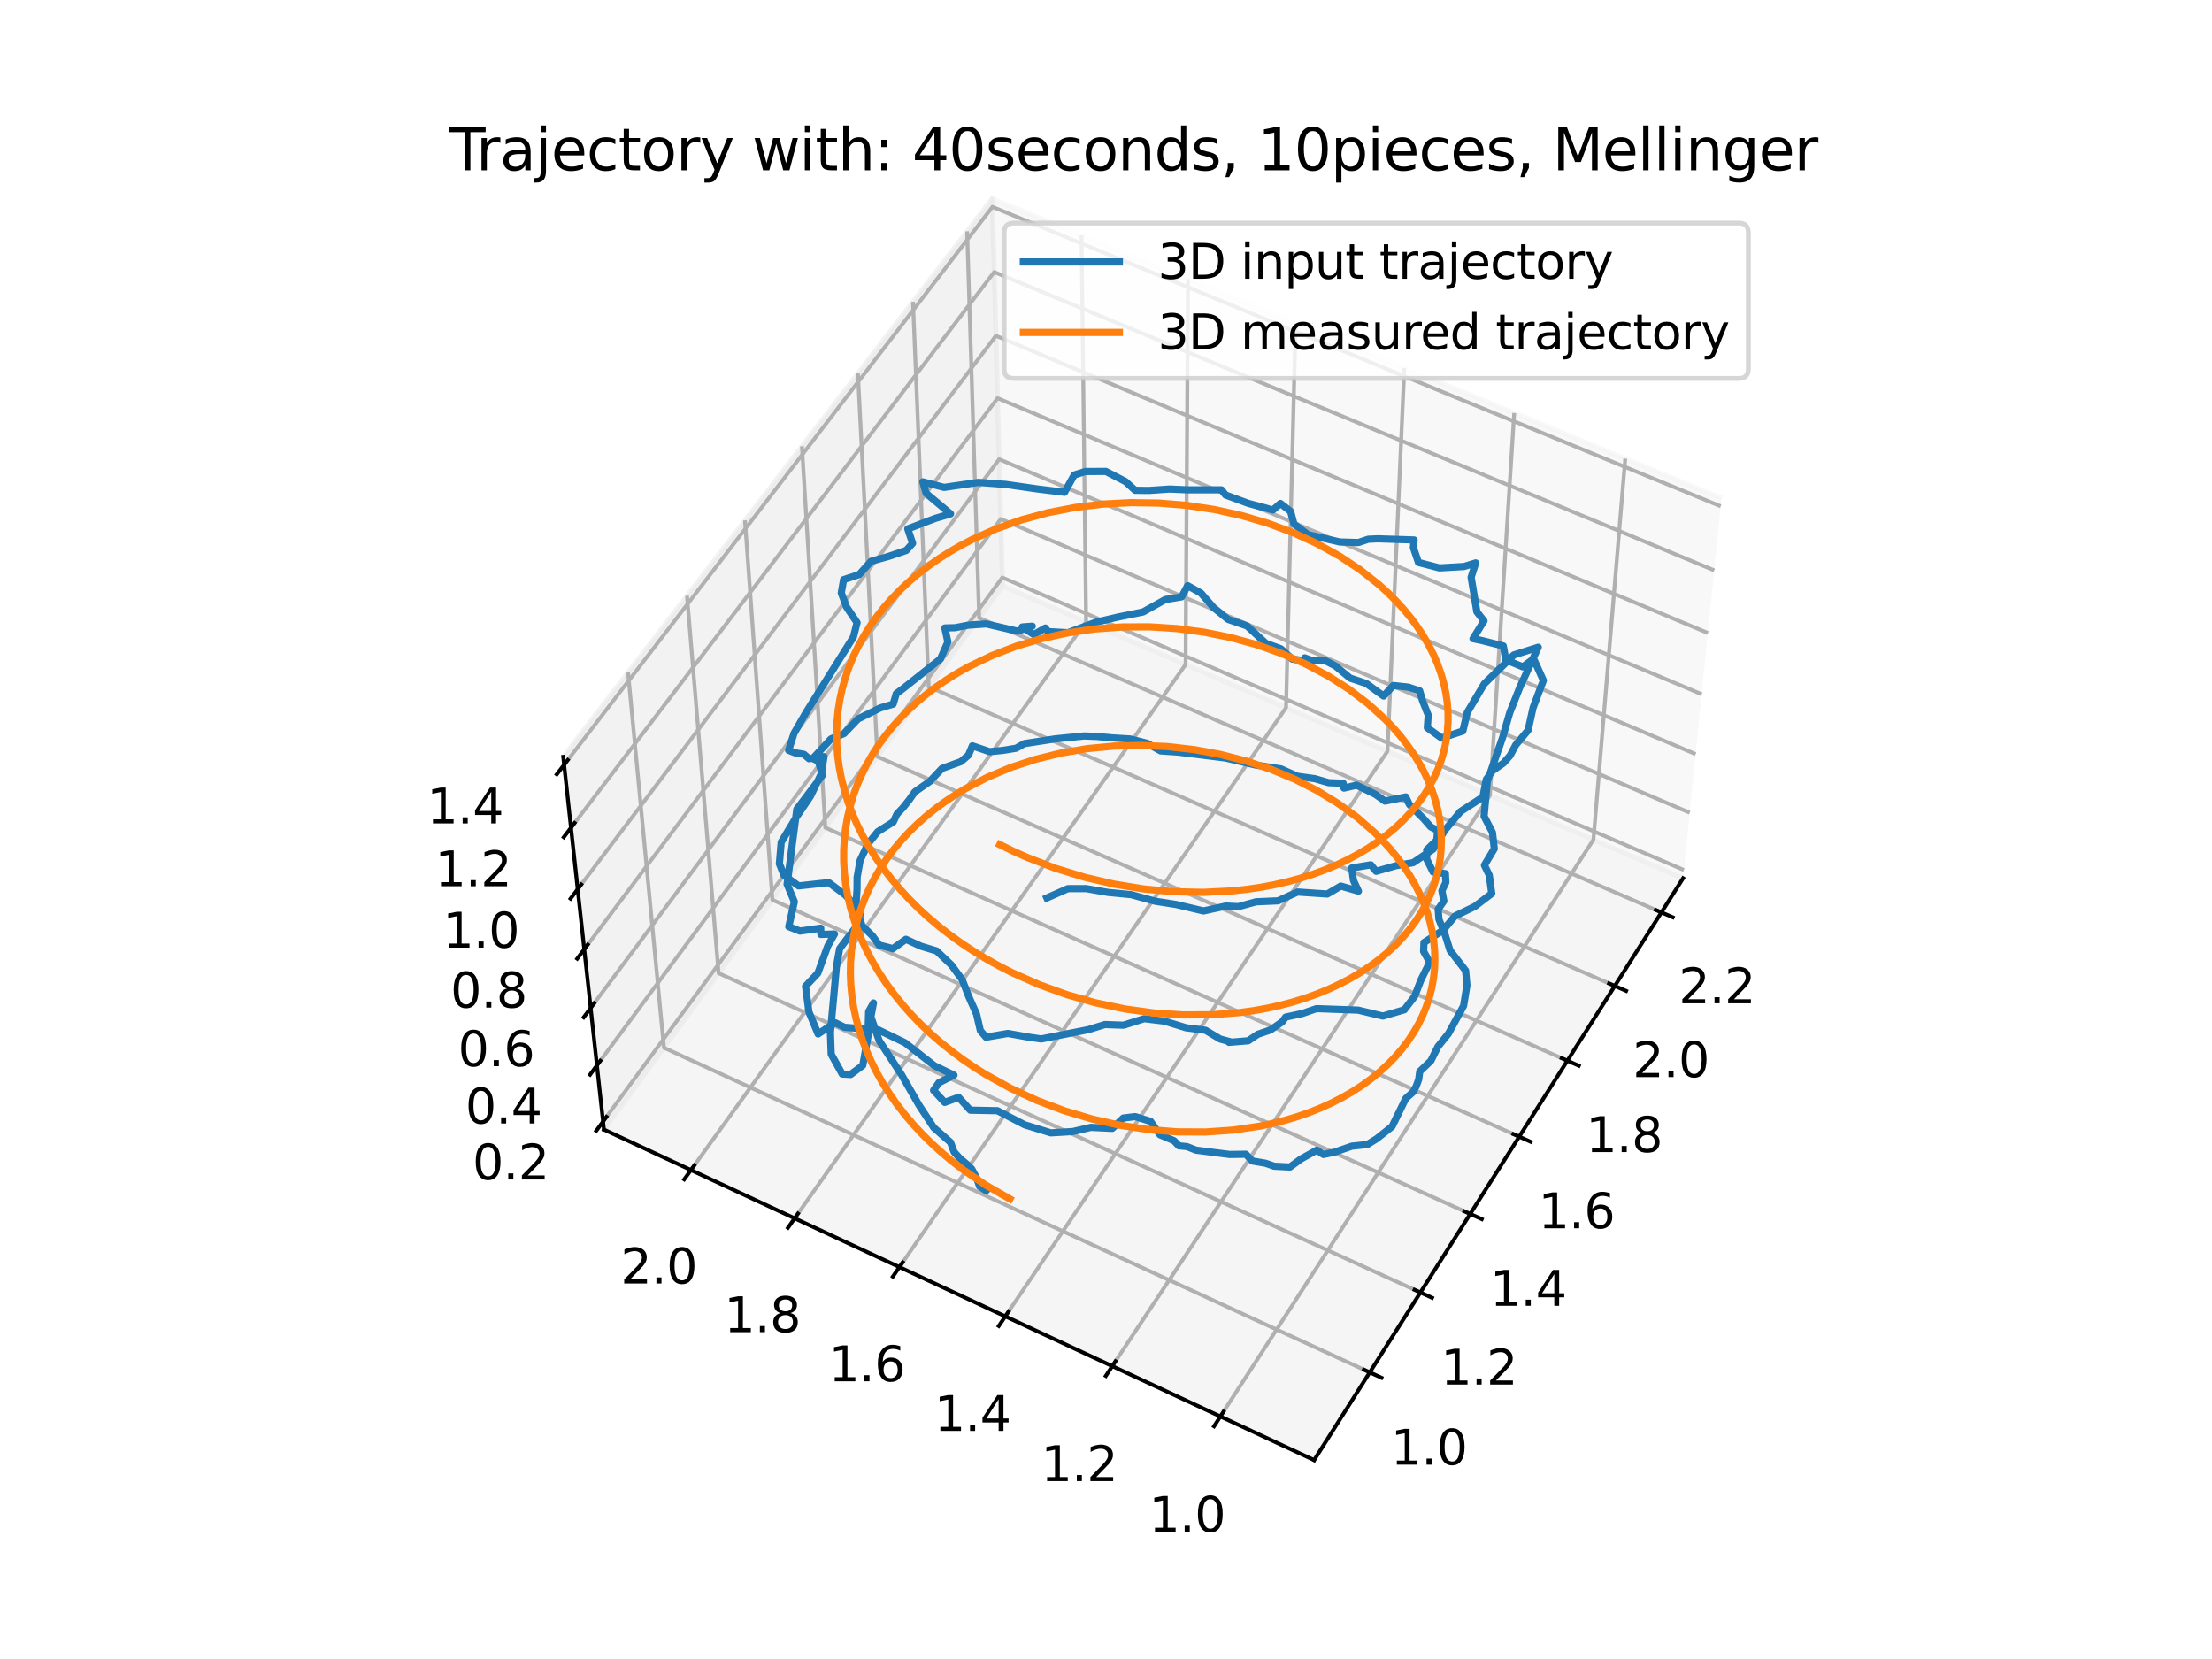 <?xml version="1.0" encoding="utf-8" standalone="no"?>
<!DOCTYPE svg PUBLIC "-//W3C//DTD SVG 1.1//EN"
  "http://www.w3.org/Graphics/SVG/1.1/DTD/svg11.dtd">
<svg xmlns:xlink="http://www.w3.org/1999/xlink" width="460.8pt" height="345.6pt" viewBox="0 0 460.8 345.6" xmlns="http://www.w3.org/2000/svg" version="1.1">
 <defs>
  <style type="text/css">*{stroke-linejoin: round; stroke-linecap: butt}</style>
 </defs>
 <g id="figure_1">
  <g id="patch_1">
   <path d="M 0 345.6 
L 460.8 345.6 
L 460.8 0 
L 0 0 
z
" style="fill: #ffffff"/>
  </g>
  <g id="patch_2">
   <path d="M 103.104 307.584 
L 369.216 307.584 
L 369.216 41.472 
L 103.104 41.472 
z
" style="fill: #ffffff"/>
  </g>
  <g id="pane3d_1">
   <g id="patch_3">
    <path d="M 350.614 182.955 
L 208.853 122.061 
L 206.697 41.374 
L 358.625 103.773 
" style="fill: #f2f2f2; opacity: 0.5; stroke: #f2f2f2; stroke-linejoin: miter"/>
   </g>
  </g>
  <g id="pane3d_2">
   <g id="patch_4">
    <path d="M 125.812 235.308 
L 208.853 122.061 
L 206.697 41.374 
L 117.33 157.654 
" style="fill: #e6e6e6; opacity: 0.5; stroke: #e6e6e6; stroke-linejoin: miter"/>
   </g>
  </g>
  <g id="pane3d_3">
   <g id="patch_5">
    <path d="M 273.753 304.163 
L 350.614 182.955 
L 208.853 122.061 
L 125.812 235.308 
" style="fill: #ececec; opacity: 0.5; stroke: #ececec; stroke-linejoin: miter"/>
   </g>
  </g>
  <g id="grid3d_1">
   <g id="Line3DCollection_1">
    <path d="M 285.343 285.886 
L 138.312 218.262 
L 130.832 140.086 
" style="fill: none; stroke: #b0b0b0; stroke-width: 0.8"/>
    <path d="M 295.895 269.246 
L 149.699 202.733 
L 143.117 124.102 
" style="fill: none; stroke: #b0b0b0; stroke-width: 0.8"/>
    <path d="M 306.271 252.882 
L 160.903 187.453 
L 155.189 108.394 
" style="fill: none; stroke: #b0b0b0; stroke-width: 0.8"/>
    <path d="M 316.476 236.789 
L 171.928 172.418 
L 167.055 92.954 
" style="fill: none; stroke: #b0b0b0; stroke-width: 0.8"/>
    <path d="M 326.514 220.96 
L 182.778 157.62 
L 178.72 77.777 
" style="fill: none; stroke: #b0b0b0; stroke-width: 0.8"/>
    <path d="M 336.389 205.387 
L 193.459 143.055 
L 190.189 62.854 
" style="fill: none; stroke: #b0b0b0; stroke-width: 0.8"/>
    <path d="M 346.105 190.065 
L 203.972 128.717 
L 201.466 48.181 
" style="fill: none; stroke: #b0b0b0; stroke-width: 0.8"/>
   </g>
  </g>
  <g id="grid3d_2">
   <g id="Line3DCollection_2">
    <path d="M 338.57 95.536 
L 331.938 174.933 
L 254.228 295.076 
" style="fill: none; stroke: #b0b0b0; stroke-width: 0.8"/>
    <path d="M 315.437 86.035 
L 310.383 165.674 
L 231.705 284.593 
" style="fill: none; stroke: #b0b0b0; stroke-width: 0.8"/>
    <path d="M 292.547 76.634 
L 289.039 156.506 
L 209.418 274.221 
" style="fill: none; stroke: #b0b0b0; stroke-width: 0.8"/>
    <path d="M 269.898 67.332 
L 267.905 147.427 
L 187.363 263.956 
" style="fill: none; stroke: #b0b0b0; stroke-width: 0.8"/>
    <path d="M 247.485 58.126 
L 246.977 138.438 
L 165.537 253.797 
" style="fill: none; stroke: #b0b0b0; stroke-width: 0.8"/>
    <path d="M 225.305 49.017 
L 226.252 129.535 
L 143.935 243.744 
" style="fill: none; stroke: #b0b0b0; stroke-width: 0.8"/>
   </g>
  </g>
  <g id="grid3d_3">
   <g id="Line3DCollection_3">
    <path d="M 125.628 233.63 
L 208.806 120.31 
L 350.787 181.241 
" style="fill: none; stroke: #b0b0b0; stroke-width: 0.8"/>
    <path d="M 124.351 221.938 
L 208.48 108.119 
L 351.995 169.299 
" style="fill: none; stroke: #b0b0b0; stroke-width: 0.8"/>
    <path d="M 123.045 209.981 
L 208.148 95.668 
L 353.23 157.095 
" style="fill: none; stroke: #b0b0b0; stroke-width: 0.8"/>
    <path d="M 121.71 197.751 
L 207.808 82.949 
L 354.493 144.619 
" style="fill: none; stroke: #b0b0b0; stroke-width: 0.8"/>
    <path d="M 120.343 185.237 
L 207.461 69.954 
L 355.783 131.862 
" style="fill: none; stroke: #b0b0b0; stroke-width: 0.8"/>
    <path d="M 118.944 172.431 
L 207.106 56.674 
L 357.103 118.816 
" style="fill: none; stroke: #b0b0b0; stroke-width: 0.8"/>
    <path d="M 117.512 159.32 
L 206.743 43.098 
L 358.454 105.469 
" style="fill: none; stroke: #b0b0b0; stroke-width: 0.8"/>
   </g>
  </g>
  <g id="axis3d_1">
   <g id="line2d_1">
    <path d="M 350.614 182.955 
L 273.753 304.163 
" style="fill: none; stroke: #000000; stroke-width: 0.8; stroke-linecap: square"/>
   </g>
   <g id="xtick_1">
    <g id="line2d_2">
     <path d="M 284.125 285.326 
L 287.78 287.007 
" style="fill: none; stroke: #000000; stroke-width: 0.8; stroke-linecap: square"/>
    </g>
    <g id="text_1">
     <!-- 1.0 -->
     <g transform="translate(289.716 305.114) scale(0.1 -0.1)">
      <defs>
       <path id="DejaVuSans-31" d="M 794 531 
L 1825 531 
L 1825 4091 
L 703 3866 
L 703 4441 
L 1819 4666 
L 2450 4666 
L 2450 531 
L 3481 531 
L 3481 0 
L 794 0 
L 794 531 
z
" transform="scale(0.016)"/>
       <path id="DejaVuSans-2e" d="M 684 794 
L 1344 794 
L 1344 0 
L 684 0 
L 684 794 
z
" transform="scale(0.016)"/>
       <path id="DejaVuSans-30" d="M 2034 4250 
Q 1547 4250 1301 3770 
Q 1056 3291 1056 2328 
Q 1056 1369 1301 889 
Q 1547 409 2034 409 
Q 2525 409 2770 889 
Q 3016 1369 3016 2328 
Q 3016 3291 2770 3770 
Q 2525 4250 2034 4250 
z
M 2034 4750 
Q 2819 4750 3233 4129 
Q 3647 3509 3647 2328 
Q 3647 1150 3233 529 
Q 2819 -91 2034 -91 
Q 1250 -91 836 529 
Q 422 1150 422 2328 
Q 422 3509 836 4129 
Q 1250 4750 2034 4750 
z
" transform="scale(0.016)"/>
      </defs>
      <use xlink:href="#DejaVuSans-31"/>
      <use xlink:href="#DejaVuSans-2e" x="63.623"/>
      <use xlink:href="#DejaVuSans-30" x="95.41"/>
     </g>
    </g>
   </g>
   <g id="xtick_2">
    <g id="line2d_3">
     <path d="M 294.685 268.695 
L 298.317 270.348 
" style="fill: none; stroke: #000000; stroke-width: 0.8; stroke-linecap: square"/>
    </g>
    <g id="text_2">
     <!-- 1.2 -->
     <g transform="translate(300.134 288.426) scale(0.1 -0.1)">
      <defs>
       <path id="DejaVuSans-32" d="M 1228 531 
L 3431 531 
L 3431 0 
L 469 0 
L 469 531 
Q 828 903 1448 1529 
Q 2069 2156 2228 2338 
Q 2531 2678 2651 2914 
Q 2772 3150 2772 3378 
Q 2772 3750 2511 3984 
Q 2250 4219 1831 4219 
Q 1534 4219 1204 4116 
Q 875 4013 500 3803 
L 500 4441 
Q 881 4594 1212 4672 
Q 1544 4750 1819 4750 
Q 2544 4750 2975 4387 
Q 3406 4025 3406 3419 
Q 3406 3131 3298 2873 
Q 3191 2616 2906 2266 
Q 2828 2175 2409 1742 
Q 1991 1309 1228 531 
z
" transform="scale(0.016)"/>
      </defs>
      <use xlink:href="#DejaVuSans-31"/>
      <use xlink:href="#DejaVuSans-2e" x="63.623"/>
      <use xlink:href="#DejaVuSans-32" x="95.41"/>
     </g>
    </g>
   </g>
   <g id="xtick_3">
    <g id="line2d_4">
     <path d="M 305.068 252.341 
L 308.679 253.966 
" style="fill: none; stroke: #000000; stroke-width: 0.8; stroke-linecap: square"/>
    </g>
    <g id="text_3">
     <!-- 1.4 -->
     <g transform="translate(310.379 272.014) scale(0.1 -0.1)">
      <defs>
       <path id="DejaVuSans-34" d="M 2419 4116 
L 825 1625 
L 2419 1625 
L 2419 4116 
z
M 2253 4666 
L 3047 4666 
L 3047 1625 
L 3713 1625 
L 3713 1100 
L 3047 1100 
L 3047 0 
L 2419 0 
L 2419 1100 
L 313 1100 
L 313 1709 
L 2253 4666 
z
" transform="scale(0.016)"/>
      </defs>
      <use xlink:href="#DejaVuSans-31"/>
      <use xlink:href="#DejaVuSans-2e" x="63.623"/>
      <use xlink:href="#DejaVuSans-34" x="95.41"/>
     </g>
    </g>
   </g>
   <g id="xtick_4">
    <g id="line2d_5">
     <path d="M 315.28 236.257 
L 318.87 237.855 
" style="fill: none; stroke: #000000; stroke-width: 0.8; stroke-linecap: square"/>
    </g>
    <g id="text_4">
     <!-- 1.6 -->
     <g transform="translate(320.455 255.872) scale(0.1 -0.1)">
      <defs>
       <path id="DejaVuSans-36" d="M 2113 2584 
Q 1688 2584 1439 2293 
Q 1191 2003 1191 1497 
Q 1191 994 1439 701 
Q 1688 409 2113 409 
Q 2538 409 2786 701 
Q 3034 994 3034 1497 
Q 3034 2003 2786 2293 
Q 2538 2584 2113 2584 
z
M 3366 4563 
L 3366 3988 
Q 3128 4100 2886 4159 
Q 2644 4219 2406 4219 
Q 1781 4219 1451 3797 
Q 1122 3375 1075 2522 
Q 1259 2794 1537 2939 
Q 1816 3084 2150 3084 
Q 2853 3084 3261 2657 
Q 3669 2231 3669 1497 
Q 3669 778 3244 343 
Q 2819 -91 2113 -91 
Q 1303 -91 875 529 
Q 447 1150 447 2328 
Q 447 3434 972 4092 
Q 1497 4750 2381 4750 
Q 2619 4750 2861 4703 
Q 3103 4656 3366 4563 
z
" transform="scale(0.016)"/>
      </defs>
      <use xlink:href="#DejaVuSans-31"/>
      <use xlink:href="#DejaVuSans-2e" x="63.623"/>
      <use xlink:href="#DejaVuSans-36" x="95.41"/>
     </g>
    </g>
   </g>
   <g id="xtick_5">
    <g id="line2d_6">
     <path d="M 325.325 220.436 
L 328.894 222.008 
" style="fill: none; stroke: #000000; stroke-width: 0.8; stroke-linecap: square"/>
    </g>
    <g id="text_5">
     <!-- 1.8 -->
     <g transform="translate(330.367 239.994) scale(0.1 -0.1)">
      <defs>
       <path id="DejaVuSans-38" d="M 2034 2216 
Q 1584 2216 1326 1975 
Q 1069 1734 1069 1313 
Q 1069 891 1326 650 
Q 1584 409 2034 409 
Q 2484 409 2743 651 
Q 3003 894 3003 1313 
Q 3003 1734 2745 1975 
Q 2488 2216 2034 2216 
z
M 1403 2484 
Q 997 2584 770 2862 
Q 544 3141 544 3541 
Q 544 4100 942 4425 
Q 1341 4750 2034 4750 
Q 2731 4750 3128 4425 
Q 3525 4100 3525 3541 
Q 3525 3141 3298 2862 
Q 3072 2584 2669 2484 
Q 3125 2378 3379 2068 
Q 3634 1759 3634 1313 
Q 3634 634 3220 271 
Q 2806 -91 2034 -91 
Q 1263 -91 848 271 
Q 434 634 434 1313 
Q 434 1759 690 2068 
Q 947 2378 1403 2484 
z
M 1172 3481 
Q 1172 3119 1398 2916 
Q 1625 2713 2034 2713 
Q 2441 2713 2670 2916 
Q 2900 3119 2900 3481 
Q 2900 3844 2670 4047 
Q 2441 4250 2034 4250 
Q 1625 4250 1398 4047 
Q 1172 3844 1172 3481 
z
" transform="scale(0.016)"/>
      </defs>
      <use xlink:href="#DejaVuSans-31"/>
      <use xlink:href="#DejaVuSans-2e" x="63.623"/>
      <use xlink:href="#DejaVuSans-38" x="95.41"/>
     </g>
    </g>
   </g>
   <g id="xtick_6">
    <g id="line2d_7">
     <path d="M 335.207 204.872 
L 338.755 206.419 
" style="fill: none; stroke: #000000; stroke-width: 0.8; stroke-linecap: square"/>
    </g>
    <g id="text_6">
     <!-- 2.0 -->
     <g transform="translate(340.118 224.373) scale(0.1 -0.1)">
      <use xlink:href="#DejaVuSans-32"/>
      <use xlink:href="#DejaVuSans-2e" x="63.623"/>
      <use xlink:href="#DejaVuSans-30" x="95.41"/>
     </g>
    </g>
   </g>
   <g id="xtick_7">
    <g id="line2d_8">
     <path d="M 344.93 189.558 
L 348.457 191.08 
" style="fill: none; stroke: #000000; stroke-width: 0.8; stroke-linecap: square"/>
    </g>
    <g id="text_7">
     <!-- 2.2 -->
     <g transform="translate(349.713 209.003) scale(0.1 -0.1)">
      <use xlink:href="#DejaVuSans-32"/>
      <use xlink:href="#DejaVuSans-2e" x="63.623"/>
      <use xlink:href="#DejaVuSans-32" x="95.41"/>
     </g>
    </g>
   </g>
  </g>
  <g id="axis3d_2">
   <g id="line2d_9">
    <path d="M 125.812 235.308 
L 273.753 304.163 
" style="fill: none; stroke: #000000; stroke-width: 0.8; stroke-linecap: square"/>
   </g>
   <g id="xtick_8">
    <g id="line2d_10">
     <path d="M 254.889 294.054 
L 252.903 297.124 
" style="fill: none; stroke: #000000; stroke-width: 0.8; stroke-linecap: square"/>
    </g>
    <g id="text_8">
     <!-- 1.0 -->
     <g transform="translate(239.333 319.101) scale(0.1 -0.1)">
      <use xlink:href="#DejaVuSans-31"/>
      <use xlink:href="#DejaVuSans-2e" x="63.623"/>
      <use xlink:href="#DejaVuSans-30" x="95.41"/>
     </g>
    </g>
   </g>
   <g id="xtick_9">
    <g id="line2d_11">
     <path d="M 232.374 283.582 
L 230.364 286.62 
" style="fill: none; stroke: #000000; stroke-width: 0.8; stroke-linecap: square"/>
    </g>
    <g id="text_9">
     <!-- 1.2 -->
     <g transform="translate(216.86 308.538) scale(0.1 -0.1)">
      <use xlink:href="#DejaVuSans-31"/>
      <use xlink:href="#DejaVuSans-2e" x="63.623"/>
      <use xlink:href="#DejaVuSans-32" x="95.41"/>
     </g>
    </g>
   </g>
   <g id="xtick_10">
    <g id="line2d_12">
     <path d="M 210.095 273.22 
L 208.062 276.226 
" style="fill: none; stroke: #000000; stroke-width: 0.8; stroke-linecap: square"/>
    </g>
    <g id="text_10">
     <!-- 1.4 -->
     <g transform="translate(194.622 298.086) scale(0.1 -0.1)">
      <use xlink:href="#DejaVuSans-31"/>
      <use xlink:href="#DejaVuSans-2e" x="63.623"/>
      <use xlink:href="#DejaVuSans-34" x="95.41"/>
     </g>
    </g>
   </g>
   <g id="xtick_11">
    <g id="line2d_13">
     <path d="M 188.048 262.965 
L 185.992 265.94 
" style="fill: none; stroke: #000000; stroke-width: 0.8; stroke-linecap: square"/>
    </g>
    <g id="text_11">
     <!-- 1.6 -->
     <g transform="translate(172.616 287.743) scale(0.1 -0.1)">
      <use xlink:href="#DejaVuSans-31"/>
      <use xlink:href="#DejaVuSans-2e" x="63.623"/>
      <use xlink:href="#DejaVuSans-36" x="95.41"/>
     </g>
    </g>
   </g>
   <g id="xtick_12">
    <g id="line2d_14">
     <path d="M 166.229 252.817 
L 164.15 255.761 
" style="fill: none; stroke: #000000; stroke-width: 0.8; stroke-linecap: square"/>
    </g>
    <g id="text_12">
     <!-- 1.8 -->
     <g transform="translate(150.838 277.507) scale(0.1 -0.1)">
      <use xlink:href="#DejaVuSans-31"/>
      <use xlink:href="#DejaVuSans-2e" x="63.623"/>
      <use xlink:href="#DejaVuSans-38" x="95.41"/>
     </g>
    </g>
   </g>
   <g id="xtick_13">
    <g id="line2d_15">
     <path d="M 144.635 242.773 
L 142.535 245.687 
" style="fill: none; stroke: #000000; stroke-width: 0.8; stroke-linecap: square"/>
    </g>
    <g id="text_13">
     <!-- 2.0 -->
     <g transform="translate(129.284 267.376) scale(0.1 -0.1)">
      <use xlink:href="#DejaVuSans-32"/>
      <use xlink:href="#DejaVuSans-2e" x="63.623"/>
      <use xlink:href="#DejaVuSans-30" x="95.41"/>
     </g>
    </g>
   </g>
  </g>
  <g id="axis3d_3">
   <g id="line2d_16">
    <path d="M 125.812 235.308 
L 117.33 157.654 
" style="fill: none; stroke: #000000; stroke-width: 0.8; stroke-linecap: square"/>
   </g>
   <g id="xtick_14">
    <g id="line2d_17">
     <path d="M 126.335 232.668 
L 124.213 235.558 
" style="fill: none; stroke: #000000; stroke-width: 0.8; stroke-linecap: square"/>
    </g>
    <g id="text_14">
     <!-- 0.2 -->
     <g transform="translate(98.429 245.707) scale(0.1 -0.1)">
      <use xlink:href="#DejaVuSans-30"/>
      <use xlink:href="#DejaVuSans-2e" x="63.623"/>
      <use xlink:href="#DejaVuSans-32" x="95.41"/>
     </g>
    </g>
   </g>
   <g id="xtick_15">
    <g id="line2d_18">
     <path d="M 125.066 220.971 
L 122.919 223.876 
" style="fill: none; stroke: #000000; stroke-width: 0.8; stroke-linecap: square"/>
    </g>
    <g id="text_15">
     <!-- 0.4 -->
     <g transform="translate(96.933 234.038) scale(0.1 -0.1)">
      <use xlink:href="#DejaVuSans-30"/>
      <use xlink:href="#DejaVuSans-2e" x="63.623"/>
      <use xlink:href="#DejaVuSans-34" x="95.41"/>
     </g>
    </g>
   </g>
   <g id="xtick_16">
    <g id="line2d_19">
     <path d="M 123.769 209.009 
L 121.595 211.929 
" style="fill: none; stroke: #000000; stroke-width: 0.8; stroke-linecap: square"/>
    </g>
    <g id="text_16">
     <!-- 0.6 -->
     <g transform="translate(95.403 222.104) scale(0.1 -0.1)">
      <use xlink:href="#DejaVuSans-30"/>
      <use xlink:href="#DejaVuSans-2e" x="63.623"/>
      <use xlink:href="#DejaVuSans-36" x="95.41"/>
     </g>
    </g>
   </g>
   <g id="xtick_17">
    <g id="line2d_20">
     <path d="M 122.442 196.774 
L 120.242 199.708 
" style="fill: none; stroke: #000000; stroke-width: 0.8; stroke-linecap: square"/>
    </g>
    <g id="text_17">
     <!-- 0.8 -->
     <g transform="translate(93.839 209.896) scale(0.1 -0.1)">
      <use xlink:href="#DejaVuSans-30"/>
      <use xlink:href="#DejaVuSans-2e" x="63.623"/>
      <use xlink:href="#DejaVuSans-38" x="95.41"/>
     </g>
    </g>
   </g>
   <g id="xtick_18">
    <g id="line2d_21">
     <path d="M 121.085 184.255 
L 118.857 187.204 
" style="fill: none; stroke: #000000; stroke-width: 0.8; stroke-linecap: square"/>
    </g>
    <g id="text_18">
     <!-- 1.0 -->
     <g transform="translate(92.237 197.405) scale(0.1 -0.1)">
      <use xlink:href="#DejaVuSans-31"/>
      <use xlink:href="#DejaVuSans-2e" x="63.623"/>
      <use xlink:href="#DejaVuSans-30" x="95.41"/>
     </g>
    </g>
   </g>
   <g id="xtick_19">
    <g id="line2d_22">
     <path d="M 119.696 171.444 
L 117.439 174.407 
" style="fill: none; stroke: #000000; stroke-width: 0.8; stroke-linecap: square"/>
    </g>
    <g id="text_19">
     <!-- 1.2 -->
     <g transform="translate(90.598 184.62) scale(0.1 -0.1)">
      <use xlink:href="#DejaVuSans-31"/>
      <use xlink:href="#DejaVuSans-2e" x="63.623"/>
      <use xlink:href="#DejaVuSans-32" x="95.41"/>
     </g>
    </g>
   </g>
   <g id="xtick_20">
    <g id="line2d_23">
     <path d="M 118.273 158.329 
L 115.988 161.306 
" style="fill: none; stroke: #000000; stroke-width: 0.8; stroke-linecap: square"/>
    </g>
    <g id="text_20">
     <!-- 1.4 -->
     <g transform="translate(88.921 171.532) scale(0.1 -0.1)">
      <use xlink:href="#DejaVuSans-31"/>
      <use xlink:href="#DejaVuSans-2e" x="63.623"/>
      <use xlink:href="#DejaVuSans-34" x="95.41"/>
     </g>
    </g>
   </g>
  </g>
  <g id="axes_1">
   <g id="line2d_24">
    <path d="M 205.998 247.449 
L 205.482 247.986 
L 205.287 247.956 
L 204.072 247.16 
L 203.478 245.47 
L 202.421 243.511 
L 201.687 242.777 
L 199.864 241.204 
L 198.742 239.966 
L 198.006 237.953 
L 194.522 234.904 
L 191.455 230.243 
L 187.807 223.889 
L 183.136 216.767 
L 181.419 211.822 
L 181.957 208.933 
L 180.957 210.732 
L 180.802 216 
L 179.734 221.94 
L 177.202 223.837 
L 175.442 223.737 
L 173.155 219.611 
L 172.988 215.141 
L 174.245 201.358 
L 174.91 197.628 
L 178.314 193.11 
L 179.243 192.212 
L 179.083 190.928 
L 179.257 190.272 
L 178.316 188.691 
L 178.532 185.282 
L 178.552 182.759 
L 179.166 179.286 
L 180.807 175.796 
L 182.863 173.251 
L 186.09 171.209 
L 186.837 169.602 
L 188.189 168.159 
L 189.435 166.585 
L 190.573 164.96 
L 193.7 162.779 
L 196.232 160.081 
L 200.19 158.653 
L 201.751 157.298 
L 202.563 155.371 
L 206.153 156.584 
L 208.925 156.321 
L 211.655 155.874 
L 213.384 154.908 
L 219.784 153.924 
L 225.872 153.314 
L 228.519 153.42 
L 231.721 153.717 
L 235.458 153.945 
L 238.978 154.842 
L 241.767 156.423 
L 245.389 156.668 
L 255.275 157.896 
L 261.587 159.369 
L 266.858 160.183 
L 270.296 161.715 
L 273.923 162.216 
L 276.802 163.05 
L 279.803 163.159 
L 279.974 164.171 
L 282.607 163.565 
L 286.488 165.457 
L 288.517 166.882 
L 292.855 166.018 
L 293.598 167.591 
L 296.549 170.534 
L 298.044 172.256 
L 299.873 173.188 
L 299.419 173.662 
L 299.311 175.023 
L 297.211 177.063 
L 297.214 179 
L 298.531 181.641 
L 301.106 181.993 
L 301.197 183.815 
L 300.373 185.562 
L 300.781 187.7 
L 299.593 189.407 
L 299.759 191.518 
L 301.024 194.632 
L 302.064 197.988 
L 305.311 202.19 
L 305.589 205.267 
L 304.891 209.535 
L 301.735 215.324 
L 299.562 218.008 
L 298.073 220.989 
L 295.756 223.209 
L 295.533 224.89 
L 295.005 226.319 
L 294.396 227.465 
L 292.85 228.825 
L 289.993 234.668 
L 286.781 237.222 
L 284.824 238.43 
L 281.616 238.76 
L 278.002 240.012 
L 275.694 240.5 
L 274.304 239.595 
L 270.979 241.454 
L 268.732 243.111 
L 265.446 242.944 
L 263.619 242.316 
L 260.88 241.854 
L 259.539 240.447 
L 256.149 240.495 
L 249.152 239.592 
L 247.274 238.861 
L 245.563 238.688 
L 244.548 237.615 
L 241.65 236.392 
L 239.67 233.589 
L 236.487 232.608 
L 234 232.907 
L 231.714 235.061 
L 227.258 234.845 
L 223.483 235.719 
L 218.912 235.991 
L 213.49 234.325 
L 207.775 231.378 
L 202.124 231.268 
L 199.696 228.59 
L 196.797 229.647 
L 194.479 227.143 
L 195.576 225.554 
L 198.729 223.97 
L 194.668 222.025 
L 188.535 217.224 
L 183.003 214.553 
L 175.921 214.002 
L 173.975 213.046 
L 170.422 215.396 
L 168.513 210.799 
L 167.806 205.458 
L 170.368 202.732 
L 172.435 197.077 
L 173.838 194.57 
L 171.008 194.656 
L 170.967 193.348 
L 166.649 193.955 
L 164.312 193.038 
L 165.477 187.841 
L 163.966 184.204 
L 165.994 168.568 
L 171.353 161.466 
L 170.467 158.577 
L 169.325 158.015 
L 173.099 153.933 
L 175.83 152.811 
L 178.746 149.766 
L 183.343 147.487 
L 186.062 146.675 
L 186.708 144.499 
L 188.071 143.49 
L 195.902 137.273 
L 197.46 133.737 
L 196.823 130.816 
L 198.981 130.761 
L 201.7 130.232 
L 205.451 129.969 
L 211.965 131.49 
L 215.04 130.443 
L 212.954 130.605 
L 215.36 132.186 
L 217.768 130.828 
L 218.289 131.57 
L 222.474 131.804 
L 228.27 129.627 
L 232.857 128.549 
L 238.116 127.483 
L 242.746 124.896 
L 246.159 124.33 
L 247.408 122 
L 250.183 123.557 
L 252.788 126.555 
L 255.847 129.031 
L 259.781 130.389 
L 263.725 134.037 
L 266.81 135.147 
L 269.227 137.312 
L 271.599 137.605 
L 271.792 137.043 
L 273.562 137.698 
L 275.924 137.549 
L 278.215 138.743 
L 281.24 141.256 
L 284.654 142.4 
L 288.232 144.994 
L 290.242 142.803 
L 293.33 143.136 
L 295.742 143.918 
L 296.356 146.026 
L 297.523 148.975 
L 297.339 151.608 
L 300.308 153.747 
L 304.734 152.292 
L 305.659 148.411 
L 309.205 142.441 
L 315.359 136.438 
L 320.446 134.831 
L 316.605 143.178 
L 314.514 148.458 
L 313.047 153.551 
L 309.826 162.79 
L 309.158 170.031 
L 310.9 173.4 
L 311.287 176.801 
L 309.229 180.24 
L 310.243 182.336 
L 310.76 186.137 
L 307.217 188.836 
L 303.089 190.831 
L 300.671 193.735 
L 296.638 196.349 
L 296.562 198.194 
L 297.831 200.455 
L 296 204.153 
L 294.688 207.563 
L 292.536 210.357 
L 288.082 211.664 
L 282.924 210.425 
L 274.242 210.115 
L 271.284 211.133 
L 267.819 211.882 
L 267.095 212.883 
L 264.644 214.57 
L 262.024 215.46 
L 260.033 216.813 
L 256.021 217.139 
L 256.246 217.002 
L 254.178 216.445 
L 251.127 214.619 
L 247.08 214.107 
L 242.588 212.719 
L 238.349 212.211 
L 234.052 213.567 
L 230.179 213.429 
L 226.72 214.494 
L 216.894 216.434 
L 214.091 216.021 
L 209.958 215.285 
L 205.394 216.066 
L 204.224 214.691 
L 203.423 211.238 
L 201.823 207.638 
L 200.427 204.065 
L 198.19 201.02 
L 195.113 198.097 
L 191.858 197.112 
L 188.719 195.67 
L 185.956 197.649 
L 185.298 197.417 
L 183.139 196.879 
L 181.755 194.953 
L 179.559 192.805 
L 178.4 188.836 
L 175.982 186.35 
L 172.649 183.861 
L 166.367 184.551 
L 163.321 182.347 
L 162.357 179.933 
L 162.737 175.443 
L 165.822 170.32 
L 168.847 165.843 
L 171.114 161.125 
L 171.657 157.62 
L 168.538 158.053 
L 167.483 157.138 
L 165.563 156.808 
L 164.279 156.3 
L 165.415 152.755 
L 167.922 148.406 
L 177.778 132.7 
L 178.545 129.702 
L 176.345 126.442 
L 175.254 123.512 
L 175.736 120.753 
L 178.983 119.684 
L 181.464 116.921 
L 185.139 115.896 
L 188.79 114.66 
L 190.109 113.178 
L 189.105 110.172 
L 194.848 107.983 
L 198.023 107.045 
L 192.923 102.764 
L 192.239 100.38 
L 196.671 101.536 
L 203.817 100.488 
L 209.504 100.91 
L 216.1 101.858 
L 221.763 102.558 
L 223.776 98.951 
L 226.052 98.227 
L 230.364 98.199 
L 234.459 100.311 
L 236.46 102.136 
L 239.338 102.171 
L 243.642 101.876 
L 247.241 102.036 
L 254.457 102.042 
L 255.301 103.115 
L 260.025 104.854 
L 265.171 106.243 
L 266.731 104.878 
L 268.847 106.52 
L 269.55 109.154 
L 272.493 111.386 
L 279.12 112.904 
L 282.968 113.016 
L 285.029 112.332 
L 287.045 112.242 
L 294.587 112.485 
L 294.432 114.067 
L 295.483 117.164 
L 299.847 118.305 
L 304.984 118.009 
L 307.414 117.264 
L 306.462 120.246 
L 307.652 127.446 
L 309.136 129.341 
L 306.857 133.044 
L 308.761 133.448 
L 313.158 134.558 
L 313.693 137.461 
L 317.241 138.921 
L 319.481 137.241 
L 321.511 141.745 
L 319.364 147.437 
L 318.328 152.126 
L 315.739 155.204 
L 314.582 157.398 
L 313.205 158.954 
L 310.966 160.514 
L 309.612 162.375 
L 308.907 166.036 
L 304.267 169.04 
L 301.052 172.87 
L 298.557 176.886 
L 294.39 179.711 
L 290.823 180.336 
L 286.675 181.509 
L 285.563 180.157 
L 281.587 180.82 
L 281.95 183.419 
L 282.986 185.646 
L 279.316 184.582 
L 276.499 186.24 
L 270.3 185.825 
L 266.238 187.661 
L 261.653 187.858 
L 257.965 188.876 
L 255.377 188.744 
L 250.714 189.765 
L 245.018 188.421 
L 240.632 187.737 
L 235.639 186.375 
L 230.804 185.903 
L 226.248 185.112 
L 222.45 185.126 
L 218.088 187.056 
L 218.088 187.056 
" clip-path="url(#p0ee3a6ad11)" style="fill: none; stroke: #1f77b4; stroke-width: 1.5; stroke-linecap: square"/>
   </g>
   <g id="line2d_25">
    <path d="M 210.38 249.764 
L 205.333 246.869 
L 200.588 243.644 
L 198.342 241.916 
L 196.188 240.117 
L 194.13 238.251 
L 192.173 236.32 
L 190.321 234.331 
L 188.578 232.286 
L 186.948 230.191 
L 185.434 228.049 
L 184.04 225.867 
L 182.768 223.648 
L 181.621 221.396 
L 180.601 219.118 
L 179.71 216.818 
L 178.949 214.5 
L 178.321 212.17 
L 177.826 209.832 
L 177.464 207.491 
L 177.236 205.152 
L 177.143 202.82 
L 177.183 200.5 
L 177.357 198.196 
L 177.663 195.913 
L 178.102 193.655 
L 178.67 191.427 
L 179.367 189.233 
L 180.191 187.078 
L 181.139 184.965 
L 182.21 182.899 
L 183.4 180.884 
L 184.707 178.923 
L 186.127 177.02 
L 187.658 175.179 
L 189.296 173.403 
L 191.037 171.695 
L 192.877 170.058 
L 194.813 168.495 
L 196.839 167.01 
L 198.952 165.603 
L 201.147 164.279 
L 205.763 161.885 
L 210.649 159.843 
L 215.764 158.168 
L 221.065 156.867 
L 226.508 155.951 
L 232.048 155.421 
L 237.639 155.281 
L 243.236 155.528 
L 248.791 156.158 
L 254.26 157.164 
L 259.595 158.535 
L 264.754 160.257 
L 269.691 162.315 
L 274.364 164.691 
L 278.733 167.361 
L 282.759 170.303 
L 286.406 173.489 
L 288.076 175.166 
L 289.64 176.892 
L 291.092 178.664 
L 292.43 180.479 
L 293.65 182.332 
L 294.75 184.218 
L 295.725 186.134 
L 296.575 188.075 
L 297.296 190.036 
L 297.886 192.012 
L 298.344 193.999 
L 298.667 195.993 
L 298.856 197.988 
L 298.908 199.979 
L 298.824 201.962 
L 298.603 203.932 
L 298.244 205.883 
L 297.749 207.812 
L 297.117 209.712 
L 296.351 211.58 
L 295.45 213.41 
L 294.417 215.197 
L 293.253 216.938 
L 291.962 218.627 
L 290.544 220.26 
L 289.004 221.833 
L 287.344 223.34 
L 285.569 224.78 
L 283.681 226.146 
L 281.685 227.436 
L 279.585 228.645 
L 277.387 229.771 
L 275.094 230.81 
L 272.712 231.759 
L 270.247 232.614 
L 267.705 233.375 
L 265.09 234.037 
L 262.41 234.6 
L 256.878 235.417 
L 251.16 235.815 
L 245.31 235.786 
L 239.385 235.325 
L 233.441 234.434 
L 227.535 233.118 
L 221.722 231.387 
L 216.058 229.253 
L 210.596 226.736 
L 205.388 223.857 
L 202.894 222.289 
L 200.481 220.64 
L 198.155 218.913 
L 195.92 217.113 
L 193.783 215.243 
L 191.747 213.308 
L 189.818 211.311 
L 187.999 209.258 
L 186.294 207.152 
L 184.707 204.998 
L 183.241 202.8 
L 181.899 200.565 
L 180.685 198.295 
L 179.599 195.997 
L 178.645 193.675 
L 177.825 191.333 
L 177.138 188.978 
L 176.588 186.613 
L 176.174 184.244 
L 175.896 181.875 
L 175.757 179.512 
L 175.754 177.159 
L 175.887 174.821 
L 176.157 172.503 
L 176.561 170.208 
L 177.1 167.943 
L 177.77 165.711 
L 178.57 163.516 
L 179.498 161.363 
L 180.553 159.256 
L 181.73 157.199 
L 183.027 155.195 
L 184.442 153.249 
L 185.971 151.364 
L 187.609 149.544 
L 189.355 147.791 
L 191.203 146.109 
L 193.15 144.501 
L 195.191 142.97 
L 197.322 141.518 
L 199.538 140.148 
L 201.835 138.862 
L 206.65 136.552 
L 211.727 134.601 
L 217.023 133.024 
L 222.494 131.828 
L 228.095 131.02 
L 233.78 130.604 
L 239.501 130.58 
L 245.212 130.946 
L 250.866 131.695 
L 256.415 132.82 
L 261.814 134.309 
L 267.017 136.148 
L 271.979 138.319 
L 276.659 140.803 
L 281.014 143.578 
L 285.007 146.618 
L 288.6 149.895 
L 290.237 151.614 
L 291.762 153.381 
L 293.17 155.191 
L 294.46 157.042 
L 295.627 158.928 
L 296.669 160.845 
L 297.583 162.789 
L 298.366 164.755 
L 299.016 166.739 
L 299.531 168.735 
L 299.91 170.739 
L 300.151 172.747 
L 300.252 174.752 
L 300.215 176.751 
L 300.037 178.738 
L 299.719 180.708 
L 299.26 182.657 
L 298.662 184.579 
L 297.926 186.47 
L 297.051 188.324 
L 296.041 190.138 
L 294.897 191.906 
L 293.62 193.623 
L 292.214 195.285 
L 290.681 196.888 
L 289.025 198.427 
L 287.248 199.897 
L 285.355 201.296 
L 283.35 202.619 
L 281.238 203.861 
L 279.022 205.021 
L 276.708 206.093 
L 274.302 207.076 
L 271.808 207.966 
L 269.232 208.76 
L 266.581 209.456 
L 263.86 210.052 
L 261.076 210.545 
L 258.236 210.934 
L 252.412 211.394 
L 246.445 211.424 
L 240.39 211.018 
L 234.306 210.176 
L 228.251 208.904 
L 222.282 207.211 
L 216.457 205.109 
L 210.83 202.616 
L 208.107 201.229 
L 205.454 199.752 
L 202.875 198.19 
L 200.379 196.544 
L 197.969 194.819 
L 195.651 193.018 
L 193.431 191.146 
L 191.313 189.206 
L 189.303 187.203 
L 187.405 185.141 
L 185.622 183.025 
L 183.959 180.858 
L 182.418 178.647 
L 181.004 176.395 
L 179.719 174.108 
L 178.566 171.79 
L 177.546 169.446 
L 176.662 167.081 
L 175.916 164.701 
L 175.307 162.31 
L 174.839 159.912 
L 174.51 157.514 
L 174.321 155.12 
L 174.273 152.735 
L 174.365 150.363 
L 174.596 148.009 
L 174.965 145.679 
L 175.472 143.376 
L 176.114 141.106 
L 176.889 138.871 
L 177.797 136.678 
L 178.834 134.53 
L 179.997 132.43 
L 181.284 130.384 
L 182.693 128.395 
L 184.218 126.466 
L 185.858 124.601 
L 187.608 122.803 
L 189.464 121.076 
L 191.423 119.422 
L 193.479 117.845 
L 195.628 116.347 
L 197.867 114.931 
L 200.189 113.599 
L 202.59 112.353 
L 207.608 110.129 
L 212.879 108.273 
L 218.359 106.795 
L 224.002 105.706 
L 229.763 105.009 
L 235.593 104.707 
L 241.445 104.8 
L 247.271 105.284 
L 253.022 106.152 
L 258.651 107.396 
L 264.111 109.002 
L 269.356 110.955 
L 274.341 113.238 
L 279.022 115.829 
L 283.359 118.705 
L 287.313 121.839 
L 289.135 123.494 
L 290.848 125.204 
L 292.448 126.963 
L 293.93 128.768 
L 295.292 130.614 
L 296.53 132.498 
L 297.641 134.416 
L 298.621 136.361 
L 299.469 138.331 
L 300.181 140.32 
L 300.756 142.323 
L 301.193 144.336 
L 301.488 146.354 
L 301.642 148.372 
L 301.653 150.385 
L 301.521 152.388 
L 301.245 154.375 
L 300.825 156.343 
L 300.263 158.286 
L 299.558 160.199 
L 298.712 162.077 
L 297.725 163.915 
L 296.601 165.708 
L 295.341 167.453 
L 293.947 169.143 
L 292.422 170.775 
L 290.77 172.344 
L 288.993 173.845 
L 287.096 175.275 
L 285.082 176.63 
L 282.957 177.905 
L 280.724 179.097 
L 278.389 180.203 
L 275.956 181.219 
L 273.433 182.142 
L 270.823 182.97 
L 268.134 183.699 
L 265.372 184.328 
L 262.543 184.854 
L 259.653 185.275 
L 256.71 185.59 
L 250.692 185.896 
L 244.546 185.765 
L 238.329 185.194 
L 232.103 184.184 
L 225.925 182.741 
L 219.856 180.877 
L 213.953 178.605 
L 211.081 177.323 
L 208.272 175.946 
L 208.272 175.946 
" clip-path="url(#p0ee3a6ad11)" style="fill: none; stroke: #ff7f0e; stroke-width: 1.5; stroke-linecap: square"/>
   </g>
   <g id="text_21">
    <!-- Trajectory with: 40seconds, 10pieces, Mellinger -->
    <g transform="translate(93.628 35.472) scale(0.12 -0.12)">
     <defs>
      <path id="DejaVuSans-54" d="M -19 4666 
L 3928 4666 
L 3928 4134 
L 2272 4134 
L 2272 0 
L 1638 0 
L 1638 4134 
L -19 4134 
L -19 4666 
z
" transform="scale(0.016)"/>
      <path id="DejaVuSans-72" d="M 2631 2963 
Q 2534 3019 2420 3045 
Q 2306 3072 2169 3072 
Q 1681 3072 1420 2755 
Q 1159 2438 1159 1844 
L 1159 0 
L 581 0 
L 581 3500 
L 1159 3500 
L 1159 2956 
Q 1341 3275 1631 3429 
Q 1922 3584 2338 3584 
Q 2397 3584 2469 3576 
Q 2541 3569 2628 3553 
L 2631 2963 
z
" transform="scale(0.016)"/>
      <path id="DejaVuSans-61" d="M 2194 1759 
Q 1497 1759 1228 1600 
Q 959 1441 959 1056 
Q 959 750 1161 570 
Q 1363 391 1709 391 
Q 2188 391 2477 730 
Q 2766 1069 2766 1631 
L 2766 1759 
L 2194 1759 
z
M 3341 1997 
L 3341 0 
L 2766 0 
L 2766 531 
Q 2569 213 2275 61 
Q 1981 -91 1556 -91 
Q 1019 -91 701 211 
Q 384 513 384 1019 
Q 384 1609 779 1909 
Q 1175 2209 1959 2209 
L 2766 2209 
L 2766 2266 
Q 2766 2663 2505 2880 
Q 2244 3097 1772 3097 
Q 1472 3097 1187 3025 
Q 903 2953 641 2809 
L 641 3341 
Q 956 3463 1253 3523 
Q 1550 3584 1831 3584 
Q 2591 3584 2966 3190 
Q 3341 2797 3341 1997 
z
" transform="scale(0.016)"/>
      <path id="DejaVuSans-6a" d="M 603 3500 
L 1178 3500 
L 1178 -63 
Q 1178 -731 923 -1031 
Q 669 -1331 103 -1331 
L -116 -1331 
L -116 -844 
L 38 -844 
Q 366 -844 484 -692 
Q 603 -541 603 -63 
L 603 3500 
z
M 603 4863 
L 1178 4863 
L 1178 4134 
L 603 4134 
L 603 4863 
z
" transform="scale(0.016)"/>
      <path id="DejaVuSans-65" d="M 3597 1894 
L 3597 1613 
L 953 1613 
Q 991 1019 1311 708 
Q 1631 397 2203 397 
Q 2534 397 2845 478 
Q 3156 559 3463 722 
L 3463 178 
Q 3153 47 2828 -22 
Q 2503 -91 2169 -91 
Q 1331 -91 842 396 
Q 353 884 353 1716 
Q 353 2575 817 3079 
Q 1281 3584 2069 3584 
Q 2775 3584 3186 3129 
Q 3597 2675 3597 1894 
z
M 3022 2063 
Q 3016 2534 2758 2815 
Q 2500 3097 2075 3097 
Q 1594 3097 1305 2825 
Q 1016 2553 972 2059 
L 3022 2063 
z
" transform="scale(0.016)"/>
      <path id="DejaVuSans-63" d="M 3122 3366 
L 3122 2828 
Q 2878 2963 2633 3030 
Q 2388 3097 2138 3097 
Q 1578 3097 1268 2742 
Q 959 2388 959 1747 
Q 959 1106 1268 751 
Q 1578 397 2138 397 
Q 2388 397 2633 464 
Q 2878 531 3122 666 
L 3122 134 
Q 2881 22 2623 -34 
Q 2366 -91 2075 -91 
Q 1284 -91 818 406 
Q 353 903 353 1747 
Q 353 2603 823 3093 
Q 1294 3584 2113 3584 
Q 2378 3584 2631 3529 
Q 2884 3475 3122 3366 
z
" transform="scale(0.016)"/>
      <path id="DejaVuSans-74" d="M 1172 4494 
L 1172 3500 
L 2356 3500 
L 2356 3053 
L 1172 3053 
L 1172 1153 
Q 1172 725 1289 603 
Q 1406 481 1766 481 
L 2356 481 
L 2356 0 
L 1766 0 
Q 1100 0 847 248 
Q 594 497 594 1153 
L 594 3053 
L 172 3053 
L 172 3500 
L 594 3500 
L 594 4494 
L 1172 4494 
z
" transform="scale(0.016)"/>
      <path id="DejaVuSans-6f" d="M 1959 3097 
Q 1497 3097 1228 2736 
Q 959 2375 959 1747 
Q 959 1119 1226 758 
Q 1494 397 1959 397 
Q 2419 397 2687 759 
Q 2956 1122 2956 1747 
Q 2956 2369 2687 2733 
Q 2419 3097 1959 3097 
z
M 1959 3584 
Q 2709 3584 3137 3096 
Q 3566 2609 3566 1747 
Q 3566 888 3137 398 
Q 2709 -91 1959 -91 
Q 1206 -91 779 398 
Q 353 888 353 1747 
Q 353 2609 779 3096 
Q 1206 3584 1959 3584 
z
" transform="scale(0.016)"/>
      <path id="DejaVuSans-79" d="M 2059 -325 
Q 1816 -950 1584 -1140 
Q 1353 -1331 966 -1331 
L 506 -1331 
L 506 -850 
L 844 -850 
Q 1081 -850 1212 -737 
Q 1344 -625 1503 -206 
L 1606 56 
L 191 3500 
L 800 3500 
L 1894 763 
L 2988 3500 
L 3597 3500 
L 2059 -325 
z
" transform="scale(0.016)"/>
      <path id="DejaVuSans-20" transform="scale(0.016)"/>
      <path id="DejaVuSans-77" d="M 269 3500 
L 844 3500 
L 1563 769 
L 2278 3500 
L 2956 3500 
L 3675 769 
L 4391 3500 
L 4966 3500 
L 4050 0 
L 3372 0 
L 2619 2869 
L 1863 0 
L 1184 0 
L 269 3500 
z
" transform="scale(0.016)"/>
      <path id="DejaVuSans-69" d="M 603 3500 
L 1178 3500 
L 1178 0 
L 603 0 
L 603 3500 
z
M 603 4863 
L 1178 4863 
L 1178 4134 
L 603 4134 
L 603 4863 
z
" transform="scale(0.016)"/>
      <path id="DejaVuSans-68" d="M 3513 2113 
L 3513 0 
L 2938 0 
L 2938 2094 
Q 2938 2591 2744 2837 
Q 2550 3084 2163 3084 
Q 1697 3084 1428 2787 
Q 1159 2491 1159 1978 
L 1159 0 
L 581 0 
L 581 4863 
L 1159 4863 
L 1159 2956 
Q 1366 3272 1645 3428 
Q 1925 3584 2291 3584 
Q 2894 3584 3203 3211 
Q 3513 2838 3513 2113 
z
" transform="scale(0.016)"/>
      <path id="DejaVuSans-3a" d="M 750 794 
L 1409 794 
L 1409 0 
L 750 0 
L 750 794 
z
M 750 3309 
L 1409 3309 
L 1409 2516 
L 750 2516 
L 750 3309 
z
" transform="scale(0.016)"/>
      <path id="DejaVuSans-73" d="M 2834 3397 
L 2834 2853 
Q 2591 2978 2328 3040 
Q 2066 3103 1784 3103 
Q 1356 3103 1142 2972 
Q 928 2841 928 2578 
Q 928 2378 1081 2264 
Q 1234 2150 1697 2047 
L 1894 2003 
Q 2506 1872 2764 1633 
Q 3022 1394 3022 966 
Q 3022 478 2636 193 
Q 2250 -91 1575 -91 
Q 1294 -91 989 -36 
Q 684 19 347 128 
L 347 722 
Q 666 556 975 473 
Q 1284 391 1588 391 
Q 1994 391 2212 530 
Q 2431 669 2431 922 
Q 2431 1156 2273 1281 
Q 2116 1406 1581 1522 
L 1381 1569 
Q 847 1681 609 1914 
Q 372 2147 372 2553 
Q 372 3047 722 3315 
Q 1072 3584 1716 3584 
Q 2034 3584 2315 3537 
Q 2597 3491 2834 3397 
z
" transform="scale(0.016)"/>
      <path id="DejaVuSans-6e" d="M 3513 2113 
L 3513 0 
L 2938 0 
L 2938 2094 
Q 2938 2591 2744 2837 
Q 2550 3084 2163 3084 
Q 1697 3084 1428 2787 
Q 1159 2491 1159 1978 
L 1159 0 
L 581 0 
L 581 3500 
L 1159 3500 
L 1159 2956 
Q 1366 3272 1645 3428 
Q 1925 3584 2291 3584 
Q 2894 3584 3203 3211 
Q 3513 2838 3513 2113 
z
" transform="scale(0.016)"/>
      <path id="DejaVuSans-64" d="M 2906 2969 
L 2906 4863 
L 3481 4863 
L 3481 0 
L 2906 0 
L 2906 525 
Q 2725 213 2448 61 
Q 2172 -91 1784 -91 
Q 1150 -91 751 415 
Q 353 922 353 1747 
Q 353 2572 751 3078 
Q 1150 3584 1784 3584 
Q 2172 3584 2448 3432 
Q 2725 3281 2906 2969 
z
M 947 1747 
Q 947 1113 1208 752 
Q 1469 391 1925 391 
Q 2381 391 2643 752 
Q 2906 1113 2906 1747 
Q 2906 2381 2643 2742 
Q 2381 3103 1925 3103 
Q 1469 3103 1208 2742 
Q 947 2381 947 1747 
z
" transform="scale(0.016)"/>
      <path id="DejaVuSans-2c" d="M 750 794 
L 1409 794 
L 1409 256 
L 897 -744 
L 494 -744 
L 750 256 
L 750 794 
z
" transform="scale(0.016)"/>
      <path id="DejaVuSans-70" d="M 1159 525 
L 1159 -1331 
L 581 -1331 
L 581 3500 
L 1159 3500 
L 1159 2969 
Q 1341 3281 1617 3432 
Q 1894 3584 2278 3584 
Q 2916 3584 3314 3078 
Q 3713 2572 3713 1747 
Q 3713 922 3314 415 
Q 2916 -91 2278 -91 
Q 1894 -91 1617 61 
Q 1341 213 1159 525 
z
M 3116 1747 
Q 3116 2381 2855 2742 
Q 2594 3103 2138 3103 
Q 1681 3103 1420 2742 
Q 1159 2381 1159 1747 
Q 1159 1113 1420 752 
Q 1681 391 2138 391 
Q 2594 391 2855 752 
Q 3116 1113 3116 1747 
z
" transform="scale(0.016)"/>
      <path id="DejaVuSans-4d" d="M 628 4666 
L 1569 4666 
L 2759 1491 
L 3956 4666 
L 4897 4666 
L 4897 0 
L 4281 0 
L 4281 4097 
L 3078 897 
L 2444 897 
L 1241 4097 
L 1241 0 
L 628 0 
L 628 4666 
z
" transform="scale(0.016)"/>
      <path id="DejaVuSans-6c" d="M 603 4863 
L 1178 4863 
L 1178 0 
L 603 0 
L 603 4863 
z
" transform="scale(0.016)"/>
      <path id="DejaVuSans-67" d="M 2906 1791 
Q 2906 2416 2648 2759 
Q 2391 3103 1925 3103 
Q 1463 3103 1205 2759 
Q 947 2416 947 1791 
Q 947 1169 1205 825 
Q 1463 481 1925 481 
Q 2391 481 2648 825 
Q 2906 1169 2906 1791 
z
M 3481 434 
Q 3481 -459 3084 -895 
Q 2688 -1331 1869 -1331 
Q 1566 -1331 1297 -1286 
Q 1028 -1241 775 -1147 
L 775 -588 
Q 1028 -725 1275 -790 
Q 1522 -856 1778 -856 
Q 2344 -856 2625 -561 
Q 2906 -266 2906 331 
L 2906 616 
Q 2728 306 2450 153 
Q 2172 0 1784 0 
Q 1141 0 747 490 
Q 353 981 353 1791 
Q 353 2603 747 3093 
Q 1141 3584 1784 3584 
Q 2172 3584 2450 3431 
Q 2728 3278 2906 2969 
L 2906 3500 
L 3481 3500 
L 3481 434 
z
" transform="scale(0.016)"/>
     </defs>
     <use xlink:href="#DejaVuSans-54"/>
     <use xlink:href="#DejaVuSans-72" x="46.334"/>
     <use xlink:href="#DejaVuSans-61" x="87.447"/>
     <use xlink:href="#DejaVuSans-6a" x="148.727"/>
     <use xlink:href="#DejaVuSans-65" x="176.51"/>
     <use xlink:href="#DejaVuSans-63" x="238.033"/>
     <use xlink:href="#DejaVuSans-74" x="293.014"/>
     <use xlink:href="#DejaVuSans-6f" x="332.223"/>
     <use xlink:href="#DejaVuSans-72" x="393.404"/>
     <use xlink:href="#DejaVuSans-79" x="434.518"/>
     <use xlink:href="#DejaVuSans-20" x="493.697"/>
     <use xlink:href="#DejaVuSans-77" x="525.484"/>
     <use xlink:href="#DejaVuSans-69" x="607.271"/>
     <use xlink:href="#DejaVuSans-74" x="635.055"/>
     <use xlink:href="#DejaVuSans-68" x="674.264"/>
     <use xlink:href="#DejaVuSans-3a" x="737.643"/>
     <use xlink:href="#DejaVuSans-20" x="771.334"/>
     <use xlink:href="#DejaVuSans-34" x="803.121"/>
     <use xlink:href="#DejaVuSans-30" x="866.744"/>
     <use xlink:href="#DejaVuSans-73" x="930.367"/>
     <use xlink:href="#DejaVuSans-65" x="982.467"/>
     <use xlink:href="#DejaVuSans-63" x="1043.99"/>
     <use xlink:href="#DejaVuSans-6f" x="1098.971"/>
     <use xlink:href="#DejaVuSans-6e" x="1160.152"/>
     <use xlink:href="#DejaVuSans-64" x="1223.531"/>
     <use xlink:href="#DejaVuSans-73" x="1287.008"/>
     <use xlink:href="#DejaVuSans-2c" x="1339.107"/>
     <use xlink:href="#DejaVuSans-20" x="1370.895"/>
     <use xlink:href="#DejaVuSans-31" x="1402.682"/>
     <use xlink:href="#DejaVuSans-30" x="1466.305"/>
     <use xlink:href="#DejaVuSans-70" x="1529.928"/>
     <use xlink:href="#DejaVuSans-69" x="1593.404"/>
     <use xlink:href="#DejaVuSans-65" x="1621.188"/>
     <use xlink:href="#DejaVuSans-63" x="1682.711"/>
     <use xlink:href="#DejaVuSans-65" x="1737.691"/>
     <use xlink:href="#DejaVuSans-73" x="1799.215"/>
     <use xlink:href="#DejaVuSans-2c" x="1851.314"/>
     <use xlink:href="#DejaVuSans-20" x="1883.102"/>
     <use xlink:href="#DejaVuSans-4d" x="1914.889"/>
     <use xlink:href="#DejaVuSans-65" x="2001.168"/>
     <use xlink:href="#DejaVuSans-6c" x="2062.691"/>
     <use xlink:href="#DejaVuSans-6c" x="2090.475"/>
     <use xlink:href="#DejaVuSans-69" x="2118.258"/>
     <use xlink:href="#DejaVuSans-6e" x="2146.041"/>
     <use xlink:href="#DejaVuSans-67" x="2209.42"/>
     <use xlink:href="#DejaVuSans-65" x="2272.896"/>
     <use xlink:href="#DejaVuSans-72" x="2334.42"/>
    </g>
   </g>
   <g id="legend_1">
    <g id="patch_6">
     <path d="M 211.183 78.828 
L 362.216 78.828 
Q 364.216 78.828 364.216 76.828 
L 364.216 48.472 
Q 364.216 46.472 362.216 46.472 
L 211.183 46.472 
Q 209.183 46.472 209.183 48.472 
L 209.183 76.828 
Q 209.183 78.828 211.183 78.828 
z
" style="fill: #ffffff; opacity: 0.8; stroke: #cccccc; stroke-linejoin: miter"/>
    </g>
    <g id="line2d_26">
     <path d="M 213.183 54.57 
L 223.183 54.57 
L 233.183 54.57 
" style="fill: none; stroke: #1f77b4; stroke-width: 1.5; stroke-linecap: square"/>
    </g>
    <g id="text_22">
     <!-- 3D input trajectory -->
     <g transform="translate(241.183 58.07) scale(0.1 -0.1)">
      <defs>
       <path id="DejaVuSans-33" d="M 2597 2516 
Q 3050 2419 3304 2112 
Q 3559 1806 3559 1356 
Q 3559 666 3084 287 
Q 2609 -91 1734 -91 
Q 1441 -91 1130 -33 
Q 819 25 488 141 
L 488 750 
Q 750 597 1062 519 
Q 1375 441 1716 441 
Q 2309 441 2620 675 
Q 2931 909 2931 1356 
Q 2931 1769 2642 2001 
Q 2353 2234 1838 2234 
L 1294 2234 
L 1294 2753 
L 1863 2753 
Q 2328 2753 2575 2939 
Q 2822 3125 2822 3475 
Q 2822 3834 2567 4026 
Q 2313 4219 1838 4219 
Q 1578 4219 1281 4162 
Q 984 4106 628 3988 
L 628 4550 
Q 988 4650 1302 4700 
Q 1616 4750 1894 4750 
Q 2613 4750 3031 4423 
Q 3450 4097 3450 3541 
Q 3450 3153 3228 2886 
Q 3006 2619 2597 2516 
z
" transform="scale(0.016)"/>
       <path id="DejaVuSans-44" d="M 1259 4147 
L 1259 519 
L 2022 519 
Q 2988 519 3436 956 
Q 3884 1394 3884 2338 
Q 3884 3275 3436 3711 
Q 2988 4147 2022 4147 
L 1259 4147 
z
M 628 4666 
L 1925 4666 
Q 3281 4666 3915 4102 
Q 4550 3538 4550 2338 
Q 4550 1131 3912 565 
Q 3275 0 1925 0 
L 628 0 
L 628 4666 
z
" transform="scale(0.016)"/>
       <path id="DejaVuSans-75" d="M 544 1381 
L 544 3500 
L 1119 3500 
L 1119 1403 
Q 1119 906 1312 657 
Q 1506 409 1894 409 
Q 2359 409 2629 706 
Q 2900 1003 2900 1516 
L 2900 3500 
L 3475 3500 
L 3475 0 
L 2900 0 
L 2900 538 
Q 2691 219 2414 64 
Q 2138 -91 1772 -91 
Q 1169 -91 856 284 
Q 544 659 544 1381 
z
M 1991 3584 
L 1991 3584 
z
" transform="scale(0.016)"/>
      </defs>
      <use xlink:href="#DejaVuSans-33"/>
      <use xlink:href="#DejaVuSans-44" x="63.623"/>
      <use xlink:href="#DejaVuSans-20" x="140.625"/>
      <use xlink:href="#DejaVuSans-69" x="172.412"/>
      <use xlink:href="#DejaVuSans-6e" x="200.195"/>
      <use xlink:href="#DejaVuSans-70" x="263.574"/>
      <use xlink:href="#DejaVuSans-75" x="327.051"/>
      <use xlink:href="#DejaVuSans-74" x="390.43"/>
      <use xlink:href="#DejaVuSans-20" x="429.639"/>
      <use xlink:href="#DejaVuSans-74" x="461.426"/>
      <use xlink:href="#DejaVuSans-72" x="500.635"/>
      <use xlink:href="#DejaVuSans-61" x="541.748"/>
      <use xlink:href="#DejaVuSans-6a" x="603.027"/>
      <use xlink:href="#DejaVuSans-65" x="630.811"/>
      <use xlink:href="#DejaVuSans-63" x="692.334"/>
      <use xlink:href="#DejaVuSans-74" x="747.314"/>
      <use xlink:href="#DejaVuSans-6f" x="786.523"/>
      <use xlink:href="#DejaVuSans-72" x="847.705"/>
      <use xlink:href="#DejaVuSans-79" x="888.818"/>
     </g>
    </g>
    <g id="line2d_27">
     <path d="M 213.183 69.249 
L 223.183 69.249 
L 233.183 69.249 
" style="fill: none; stroke: #ff7f0e; stroke-width: 1.5; stroke-linecap: square"/>
    </g>
    <g id="text_23">
     <!-- 3D measured trajectory -->
     <g transform="translate(241.183 72.749) scale(0.1 -0.1)">
      <defs>
       <path id="DejaVuSans-6d" d="M 3328 2828 
Q 3544 3216 3844 3400 
Q 4144 3584 4550 3584 
Q 5097 3584 5394 3201 
Q 5691 2819 5691 2113 
L 5691 0 
L 5113 0 
L 5113 2094 
Q 5113 2597 4934 2840 
Q 4756 3084 4391 3084 
Q 3944 3084 3684 2787 
Q 3425 2491 3425 1978 
L 3425 0 
L 2847 0 
L 2847 2094 
Q 2847 2600 2669 2842 
Q 2491 3084 2119 3084 
Q 1678 3084 1418 2786 
Q 1159 2488 1159 1978 
L 1159 0 
L 581 0 
L 581 3500 
L 1159 3500 
L 1159 2956 
Q 1356 3278 1631 3431 
Q 1906 3584 2284 3584 
Q 2666 3584 2933 3390 
Q 3200 3197 3328 2828 
z
" transform="scale(0.016)"/>
      </defs>
      <use xlink:href="#DejaVuSans-33"/>
      <use xlink:href="#DejaVuSans-44" x="63.623"/>
      <use xlink:href="#DejaVuSans-20" x="140.625"/>
      <use xlink:href="#DejaVuSans-6d" x="172.412"/>
      <use xlink:href="#DejaVuSans-65" x="269.824"/>
      <use xlink:href="#DejaVuSans-61" x="331.348"/>
      <use xlink:href="#DejaVuSans-73" x="392.627"/>
      <use xlink:href="#DejaVuSans-75" x="444.727"/>
      <use xlink:href="#DejaVuSans-72" x="508.105"/>
      <use xlink:href="#DejaVuSans-65" x="546.969"/>
      <use xlink:href="#DejaVuSans-64" x="608.492"/>
      <use xlink:href="#DejaVuSans-20" x="671.969"/>
      <use xlink:href="#DejaVuSans-74" x="703.756"/>
      <use xlink:href="#DejaVuSans-72" x="742.965"/>
      <use xlink:href="#DejaVuSans-61" x="784.078"/>
      <use xlink:href="#DejaVuSans-6a" x="845.357"/>
      <use xlink:href="#DejaVuSans-65" x="873.141"/>
      <use xlink:href="#DejaVuSans-63" x="934.664"/>
      <use xlink:href="#DejaVuSans-74" x="989.645"/>
      <use xlink:href="#DejaVuSans-6f" x="1028.854"/>
      <use xlink:href="#DejaVuSans-72" x="1090.035"/>
      <use xlink:href="#DejaVuSans-79" x="1131.148"/>
     </g>
    </g>
   </g>
  </g>
 </g>
 <defs>
  <clipPath id="p0ee3a6ad11">
   <rect x="103.104" y="41.472" width="266.112" height="266.112"/>
  </clipPath>
 </defs>
</svg>
